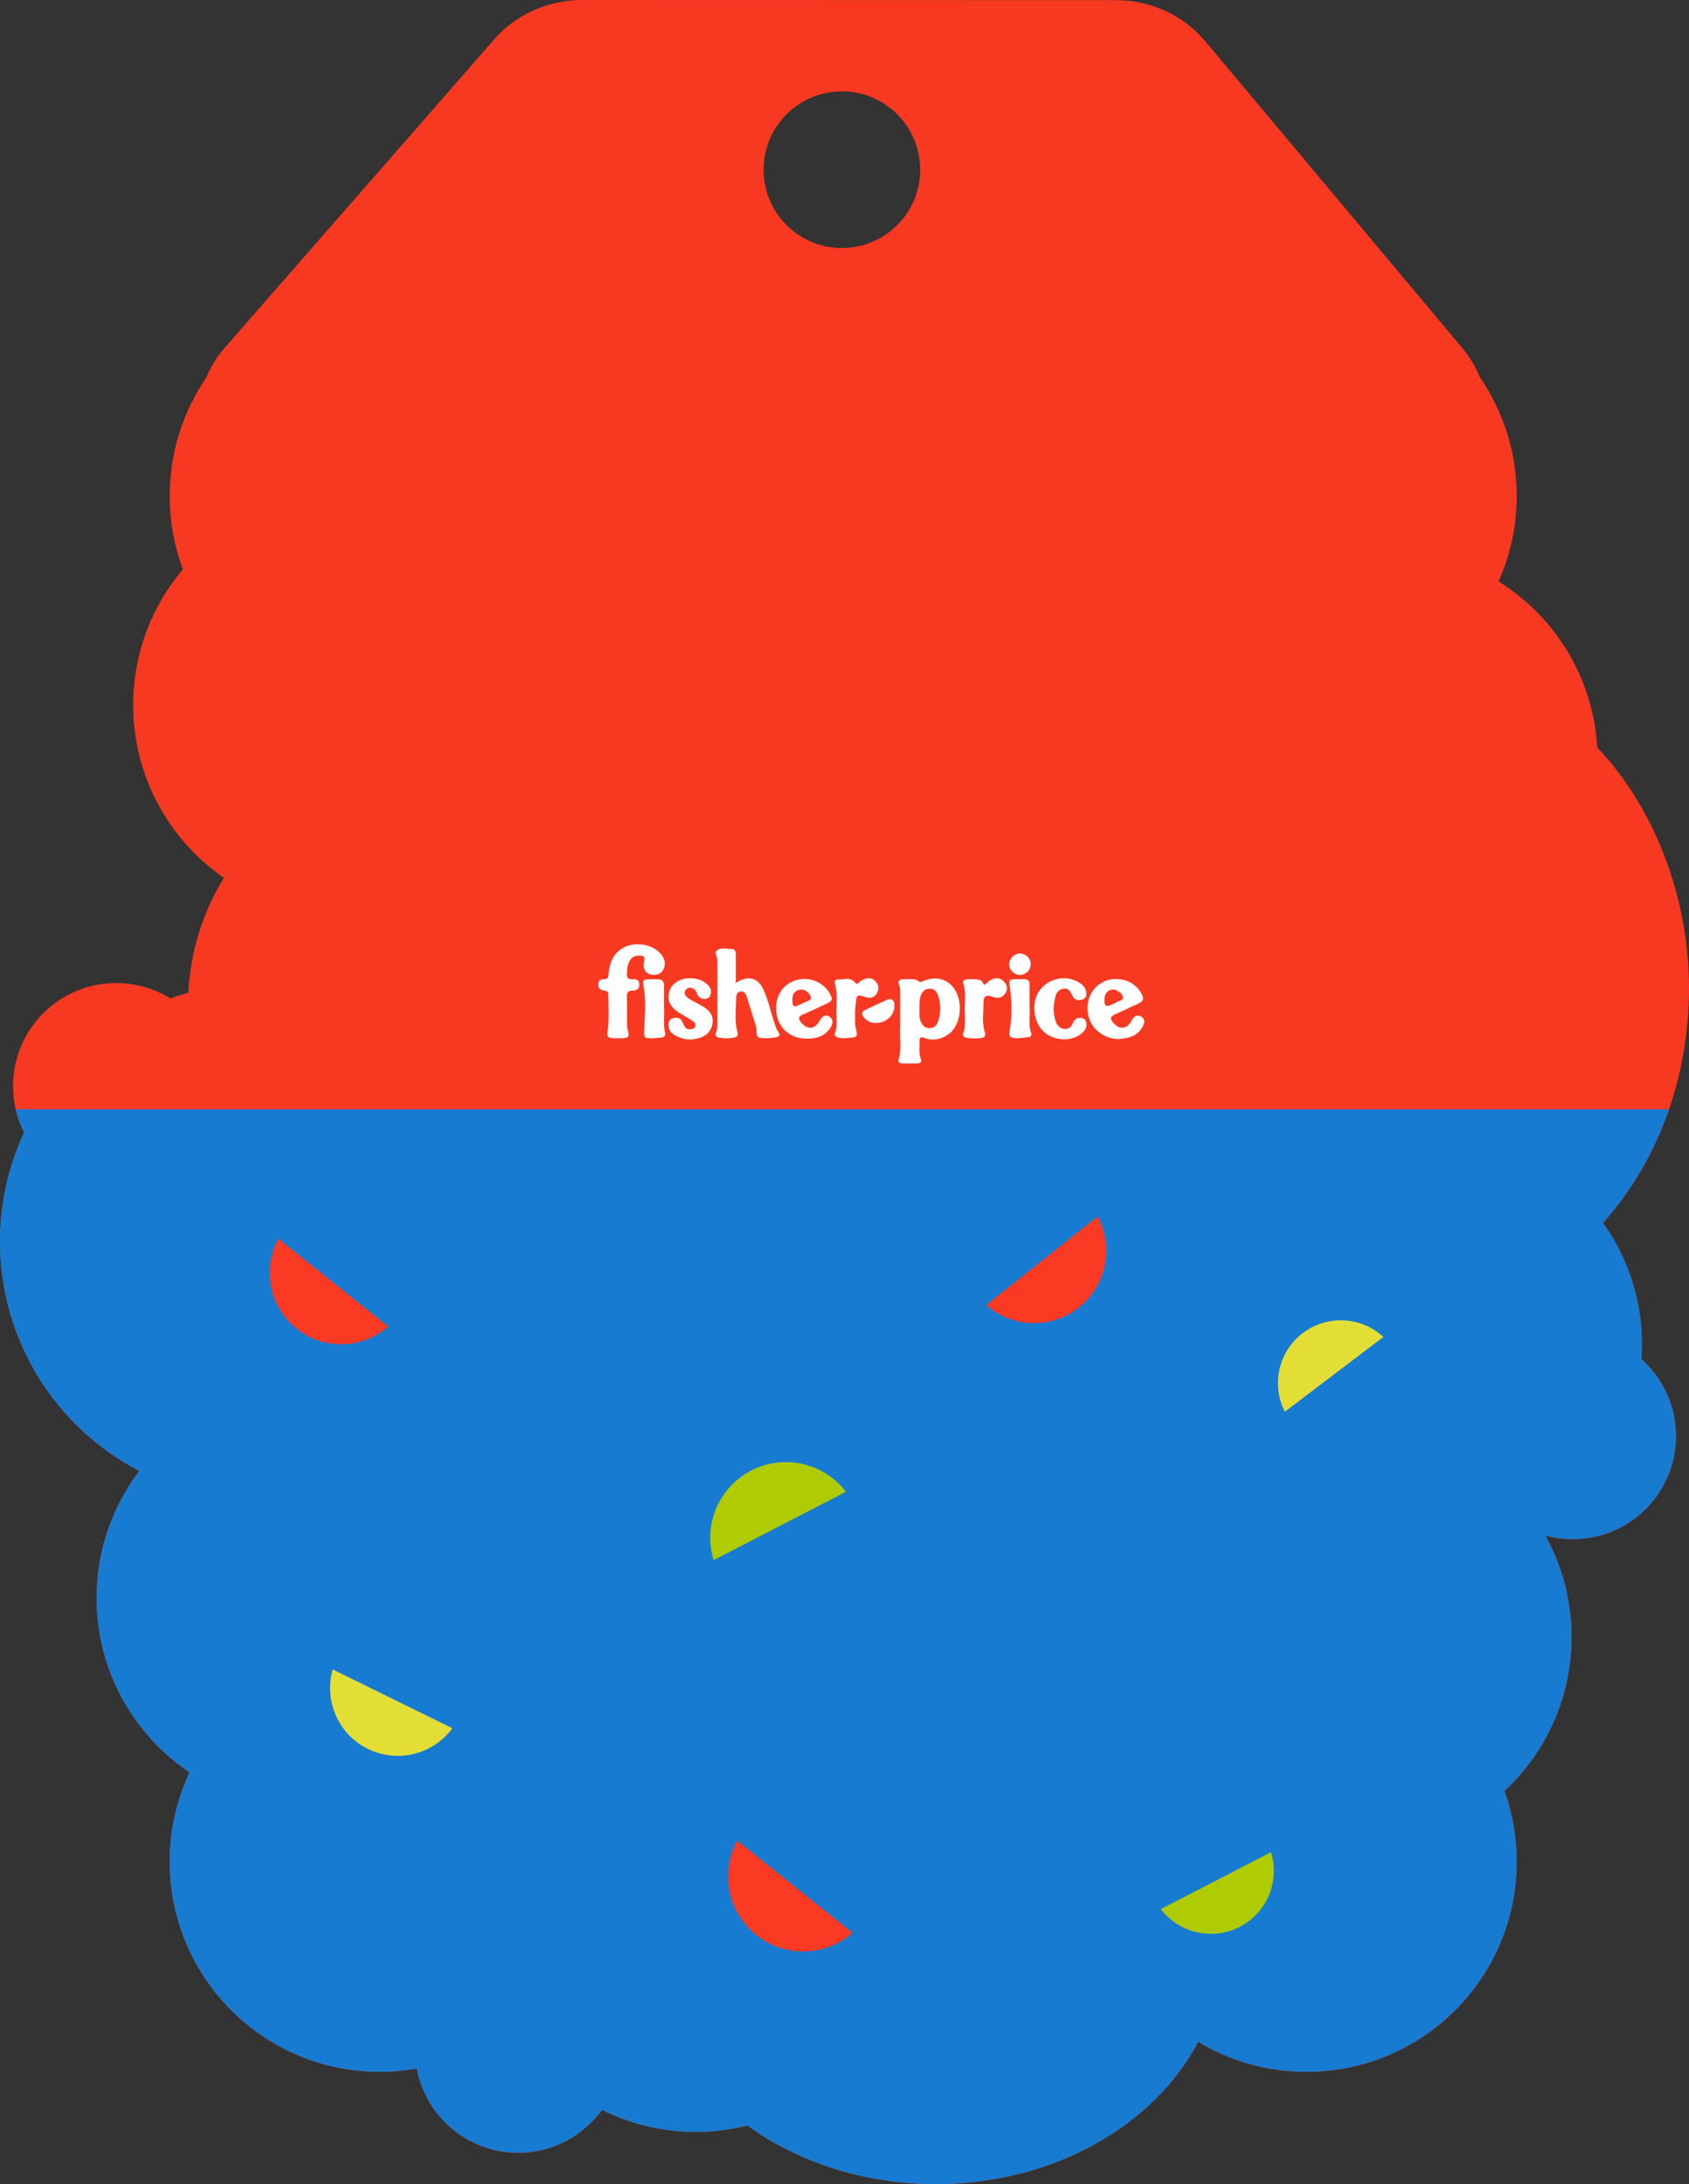 <?xml version="1.0" encoding="UTF-8"?><svg id="Layer_2" xmlns="http://www.w3.org/2000/svg" viewBox="0 0 647 836.49"><rect x="0" y="0" width="647" height="836.49" fill="#333333" stroke="none"/><defs><style>.cls-1{fill:#fb3a24;}.cls-2{fill:#f83922;}.cls-3{fill:#e3de36;}.cls-4{fill:#fff;}.cls-5{fill:#afcb03;}.cls-6{fill:#177bd1;}</style></defs><g id="Layer_1-2"><path class="cls-2" d="m628.79,520.52c.12-1.83.21-3.67.21-5.53,0-17.4-5.54-33.5-14.93-46.67,20.29-22.59,32.93-54.48,32.93-89.83s-13.57-69.53-35.15-92.22c-1.55-26.85-16.27-50.16-37.79-63.59,4.44-9.99,6.94-21.04,6.94-32.68,0-16.9-5.22-32.57-14.12-45.52-1.6-3.97-3.82-7.71-6.65-11.08L461.64,15.74C453.33,5.83,440.76.06,427.47.06L223,0c-12.99,0-25.3,5.5-33.62,15.01l-103.31,118.2c-3.04,3.47-5.42,7.37-7.12,11.51-8.79,12.9-13.93,28.48-13.93,45.27,0,9.87,1.78,19.31,5.03,28.05-11.86,14.02-19.03,32.15-19.03,51.95,0,27.45,13.75,51.68,34.73,66.21-7.92,12.92-12.79,27.92-13.61,43.99-2.32.65-4.61,1.39-6.86,2.2-6.03-3.74-13.15-5.9-20.77-5.9-21.82,0-39.5,17.68-39.5,39.5,0,6.39,1.52,12.41,4.22,17.75-5.91,12.69-9.22,26.83-9.22,41.75,0,38.21,21.65,71.37,53.36,87.87-10.26,13.51-16.36,30.36-16.36,48.63,0,27.84,14.13,52.37,35.61,66.83-4.87,10.37-7.61,21.95-7.61,34.17,0,44.46,36.04,80.5,80.5,80.5,4.84,0,9.57-.45,14.17-1.27,3.4,18.36,19.48,32.27,38.83,32.27,13.21,0,24.91-6.5,32.08-16.46,10.82,5.4,23.01,8.46,35.92,8.46,6.83,0,13.47-.86,19.8-2.46,19.27,13.98,44.54,22.46,72.2,22.46,45,0,83.66-22.44,100.5-54.52,12.12,7.31,26.32,11.52,41.5,11.52,44.46,0,80.5-36.04,80.5-80.5,0-9.5-1.66-18.61-4.68-27.07,15.79-14.7,25.68-35.65,25.68-58.93,0-14.12-3.65-27.39-10.04-38.93,3.36.93,6.89,1.43,10.54,1.43,21.82,0,39.5-17.68,39.5-39.5,0-11.72-5.11-22.24-13.21-29.47ZM322.5,34.99c16.57,0,30,13.43,30,30s-13.43,30-30,30-30-13.43-30-30,13.43-30,30-30Z"/><path class="cls-6" d="m628.79,520.52c.12-1.83.21-3.67.21-5.53,0-17.4-5.54-33.5-14.93-46.67,10.88-12.11,19.56-26.91,25.27-43.47H6.01c.72,3.12,1.8,6.1,3.2,8.89-5.91,12.69-9.22,26.83-9.22,41.75,0,38.21,21.65,71.37,53.36,87.87-10.26,13.51-16.36,30.36-16.36,48.63,0,27.84,14.13,52.37,35.61,66.83-4.87,10.37-7.61,21.95-7.61,34.17,0,44.46,36.04,80.5,80.5,80.5,4.84,0,9.57-.45,14.17-1.27,3.4,18.36,19.48,32.27,38.83,32.27,13.21,0,24.91-6.5,32.08-16.46,10.82,5.4,23.01,8.46,35.92,8.46,6.83,0,13.47-.86,19.8-2.46,19.27,13.98,44.54,22.46,72.2,22.46,45,0,83.66-22.44,100.5-54.52,12.12,7.31,26.32,11.52,41.5,11.52,44.46,0,80.5-36.04,80.5-80.5,0-9.5-1.66-18.61-4.68-27.07,15.79-14.7,25.68-35.65,25.68-58.93,0-14.12-3.65-27.39-10.04-38.93,3.36.93,6.89,1.43,10.54,1.43,21.82,0,39.5-17.68,39.5-39.5,0-11.72-5.11-22.24-13.21-29.47Z"/><path class="cls-1" d="m106.64,474.4c-6.23,11.44-3.56,26.03,6.96,34.45s25.35,7.79,35.14-.8l-42.1-33.65Z"/><path class="cls-5" d="m273.36,597.53c-4.09-13.17,1.72-27.78,14.4-34.33s27.95-2.82,36.32,8.14l-50.72,26.18Z"/><path class="cls-3" d="m127.46,639.38c-3.42,11.85,2.03,24.81,13.49,30.44,11.46,5.63,25.04,2.02,32.34-7.93l-45.82-22.51Z"/><path class="cls-3" d="m529.93,512.03c-8.41-7.77-21.43-8.64-30.87-1.48s-12.1,19.94-6.88,30.13l37.75-28.65Z"/><path class="cls-5" d="m486.9,709.35c3.4,10.97-1.43,23.14-11.99,28.59s-23.28,2.35-30.25-6.78l42.24-21.81Z"/><path class="cls-1" d="m282.4,704.94c-6.54,12-3.74,27.32,7.31,36.15,11.05,8.83,26.61,8.18,36.88-.84l-44.18-35.32Z"/><path class="cls-1" d="m377.78,499.8c9.86,8.72,24.85,9.4,35.52.92s13.41-23.22,7.15-34.81l-42.67,33.89Z"/><g id="_7SJO1n.tif"><path class="cls-4" d="m344.84,391.17c0-3.69.02-7.38-.01-11.06,0-.86.05-1.81-.28-2.56-.84-1.96.01-2.57,1.79-2.5,1.98.08,4.07-.51,5.86.93.45.36.95-.05,1.42-.24,6.27-2.69,12.02.21,13.64,6.88,1.29,5.31-.41,11.09-4.03,13.55-2.79,1.89-5.83,2.6-9.06,1.35-1.51-.58-2.02-.16-1.92,1.34.15,2.22-.39,4.48.5,6.65.45,1.09-.19,1.72-1.22,1.76-2.02.08-4.05.06-6.07-.01-.8-.03-1.49-.53-1.22-1.42,1.23-4.05.32-8.19.6-12.28.05-.79,0-1.59,0-2.39Zm7.4-4.76c.1,1.46-.25,3.15.45,4.74.6,1.38,1.4,2.53,3.12,2.61,1.78.08,2.9-.82,3.47-2.39,1.27-3.52,1.2-7.07-.1-10.56-.52-1.41-1.57-2.22-3.16-2.16-1.55.06-2.53.9-3.15,2.26-.78,1.71-.59,3.53-.63,5.51Z"/><path class="cls-4" d="m281.87,376.38c.57-.27.82-.37,1.05-.51,3.82-2.24,7.42-1.25,9.36,2.79,1.91,3.99,2.81,8.35,4.19,12.53.45,1.37.78,2.77,1.67,3.97.83,1.12.45,1.94-.92,2.13-1.36.19-2.73.34-4.1.32-3.09-.04-3.26-.26-3.33-3.39,0-.36-.06-.73-.16-1.07-1.19-3.87-2.38-7.74-3.62-11.59-.32-1-.93-1.92-2.13-1.84-1.35.08-1.87,1.2-1.87,2.3-.02,4.39-.72,8.81.45,13.14.33,1.23.09,1.98-1.22,2.23-1.94.37-3.88.37-5.82,0-1.22-.23-1.59-.96-1.12-2.05.54-1.24.51-2.54.51-3.84,0-7.38,0-14.75,0-22.13,0-1.23.06-2.46-.47-3.62-.22-.47-.38-1.1-.02-1.45,1.74-1.74,3.95-.8,5.96-.85,1.46-.03,1.61,1.18,1.6,2.34,0,3.44,0,6.88,0,10.58Z"/><path class="cls-4" d="m236.77,397.64c-.51,0-1.01.02-1.52,0-2.68-.12-2.79-.55-2.44-3.11.63-4.59.23-9.23.2-13.86,0-1.04-.85-1.22-1.68-1.31-1.46-.16-2.19-.92-2.14-2.44.06-1.56,1.02-1.93,2.33-1.91,1.45.02,1.52-.98,1.62-2.05.36-3.8,1.48-7.2,4.85-9.5,4.56-3.13,12.01-2.13,15.39,2.17,1.23,1.57,1.72,3.34.92,5.28-.64,1.55-1.87,2.36-3.53,2.45-2.97.17-4.86-2.06-4.04-5.14.49-1.84-.19-2.19-1.72-2.23-2.43-.06-3.72,1.03-4.52,3.8-.31,1.07-.25,2.14-.32,3.22-.1,1.51.56,2.11,2.04,2.02,1.4-.08,2.65.09,2.7,1.97.05,1.88-1.13,2.39-2.65,2.37-1.62-.01-2.13.72-2.1,2.26.07,3.61.01,7.23.04,10.85,0,.64.08,1.3.25,1.92.75,2.7.43,3.17-2.37,3.25-.43.01-.87,0-1.3,0Z"/><path class="cls-4" d="m427.8,374.94c4.24.17,7.45,2.07,9.56,5.75.93,1.61.63,2.83-1.22,3.64-3.11,1.37-6.15,2.89-9.25,4.29-1.56.7-1.66,1.55-.65,2.83,2.43,3.09,5.51,2.86,7.27-.61.75-1.48,1.88-2.39,3.48-1.61,1.61.79,1.59,2.32.86,3.75-1.79,3.49-5,4.59-8.62,4.9-4.79.42-9.69-2.47-11.6-6.82-2.06-4.71-1.04-10.13,2.58-13.35,2.14-1.9,4.68-2.82,7.58-2.76Zm-4.72,8.19c.03,2.21.61,2.59,2.62,1.68.79-.36,1.6-.69,2.33-1.14.76-.46,2.12-.43,2.12-1.56,0-1.21-1.04-2-2.06-2.61-1.06-.64-2.22-.75-3.29-.11-1.38.83-1.77,2.2-1.72,3.73Z"/><path class="cls-4" d="m308.76,397.77c-5.88,0-10.51-3.87-11.32-9.72-.86-6.16,2.27-11.22,7.86-12.75,4.79-1.31,10.05.85,12.53,5.13,1.28,2.21,1.05,2.93-1.26,3.99-3.02,1.39-6.01,2.85-9.07,4.16-1.72.74-1.72,1.59-.67,2.93,2.38,3.01,5.4,2.79,7.14-.58.89-1.73,2.37-2.46,3.65-1.67,1.66,1.03,1.51,2.61.7,4-2.04,3.5-5.36,4.62-9.56,4.52Zm-5.23-14.74c.02,2.55.47,2.84,2.71,1.79,1.11-.52,2.22-1.03,3.35-1.51,1.27-.54,1.35-1.29.6-2.36-1.06-1.52-2.45-2.3-4.26-1.8-1.9.52-2.43,2.07-2.39,3.88Z"/><path class="cls-4" d="m264.83,398.13c-2.74-.05-4.73-.65-6.55-1.79-1.02-.64-1.81-1.5-2.05-2.69-.3-1.5-.28-3.05,1.43-3.65,1.69-.6,3.2-.12,3.9,1.71.55,1.44,1.15,2.7,3.03,2.47.74-.09,1.48-.23,1.76-1.03.28-.79-.09-1.46-.71-1.9-1.12-.79-2.31-1.49-3.48-2.2-.74-.45-1.53-.84-2.24-1.33-3.37-2.33-4.43-4.69-3.57-7.85.78-2.88,3.42-4.88,7.05-5.17,2.92-.24,5.62.42,7.79,2.55,1.08,1.06,1.43,2.34.98,3.78-.31,1.01-1.09,1.49-2.13,1.54-1.62.08-2.56-.79-3.11-2.21-.29-.76-.67-1.46-1.46-1.81-1.03-.46-2.04-.38-2.77.51-.79.96-.46,1.92.36,2.7,1.12,1.06,2.51,1.69,3.86,2.4,1.02.54,2.04,1.09,3.01,1.73,2.07,1.37,3.35,3.22,3.05,5.81-.34,2.87-2.01,4.77-4.69,5.7-1.28.45-2.68.57-3.46.73Z"/><path class="cls-4" d="m403.6,386.16c.14,1.9.24,3.57.84,5.14.58,1.5,1.63,2.59,3.31,2.78,1.71.19,2.66-.85,3.28-2.3.53-1.23,1.36-2.04,2.8-1.97.94.04,1.74.37,2.09,1.27.54,1.39.3,2.67-.69,3.83-3.61,4.24-11.61,4.16-15.8-.17-3.82-3.95-4.32-11.43-1.03-15.63,3.49-4.46,9.77-5.76,14.64-3.01,1.36.76,2.53,1.75,2.95,3.31.35,1.33.31,2.72-1.19,3.32-1.44.58-2.96.48-3.8-1.06-.88-1.61-1.47-3.5-3.87-2.96-2.45.55-2.83,2.63-3.18,4.66-.17.99-.27,2-.36,2.77Z"/><path class="cls-4" d="m327.56,389.2c-.11,2.12.08,4.13.6,6.1.34,1.27-.16,1.93-1.47,2.03-1.8.14-3.58.55-5.39.11-1.02-.25-1.9-.7-1.41-1.92.89-2.18.59-4.43.52-6.65-.13-4.02.63-8.09-.57-12.07-.29-.97.21-1.71,1.13-1.67,2.27.09,4.82-1.08,6.67,1.28.54.69,1,.23,1.44-.16.71-.63,1.49-1.15,2.42-1.4,1.72-.47,3.19-.03,4.23,1.41,1.04,1.44,1.01,3-.03,4.44-1.09,1.5-2.61,1.69-4.27,1.14-3.08-1.02-3.26-.88-3.61,2.47-.17,1.66-.36,3.3-.26,4.89Z"/><path class="cls-4" d="m377.01,377.26c1.12-.8,1.91-1.79,3.1-2.23,1.84-.69,3.44-.4,4.7,1.13,1.14,1.39,1.25,2.96.21,4.42-1.17,1.63-2.82,1.87-4.65,1.21-2.6-.94-3.68-.35-3.64,2.44.05,3.73-.67,7.51.56,11.2.42,1.25-.2,1.99-1.42,2.13-1.8.2-3.62.23-5.41-.05-.93-.14-1.85-.65-1.48-1.71,1.08-3.05.58-6.17.57-9.25-.01-3.3.59-6.66-.57-9.9-.19-.53.03-.99.5-1.31.84-.59,5.83-.4,6.53.33.39.4.61.95,1.01,1.61Z"/><path class="cls-4" d="m254.38,386.11c.23,2.95-.37,6.28.4,9.56.22.96-.29,1.53-1.24,1.65-1.14.14-2.29.3-3.44.32-3.59.04-3.43-.21-3.3-3.63.22-5.66.75-11.37-.37-17.01-.24-1.23.15-1.86,1.32-1.91,1.58-.07,3.18-.08,4.76,0,1.5.08,1.85,1.18,1.86,2.44.02,2.74,0,5.48,0,8.58Z"/><path class="cls-4" d="m394.41,385.75c.33,2.89-.59,6.46.59,9.93.28.83-.19,1.5-1.05,1.55-1.87.1-3.72.61-5.61.31-1.4-.22-1.91-.85-1.63-2.39,1.08-5.94.99-11.91.02-17.85-.25-1.5.05-2.25,1.62-2.26,6.88-.04,6.01-.56,6.05,5.55.01,1.52,0,3.03,0,5.16Z"/><path class="cls-4" d="m335.24,391.78c-1.53.03-3.19-.67-4.43-2.27-.84-1.09-.74-2.04.52-2.65,2.79-1.35,5.58-2.69,8.43-3.91,1.83-.79,2.82,0,2.87,2.08.11,3.77-3.09,6.9-7.39,6.75Z"/><path class="cls-4" d="m394.82,369.37c-.05,2.31-1.9,4.06-4.23,4-2.21-.06-4.03-1.89-4-4.02.03-2.23,2-4.19,4.16-4.17,2.3.03,4.12,1.91,4.08,4.19Z"/></g></g></svg>